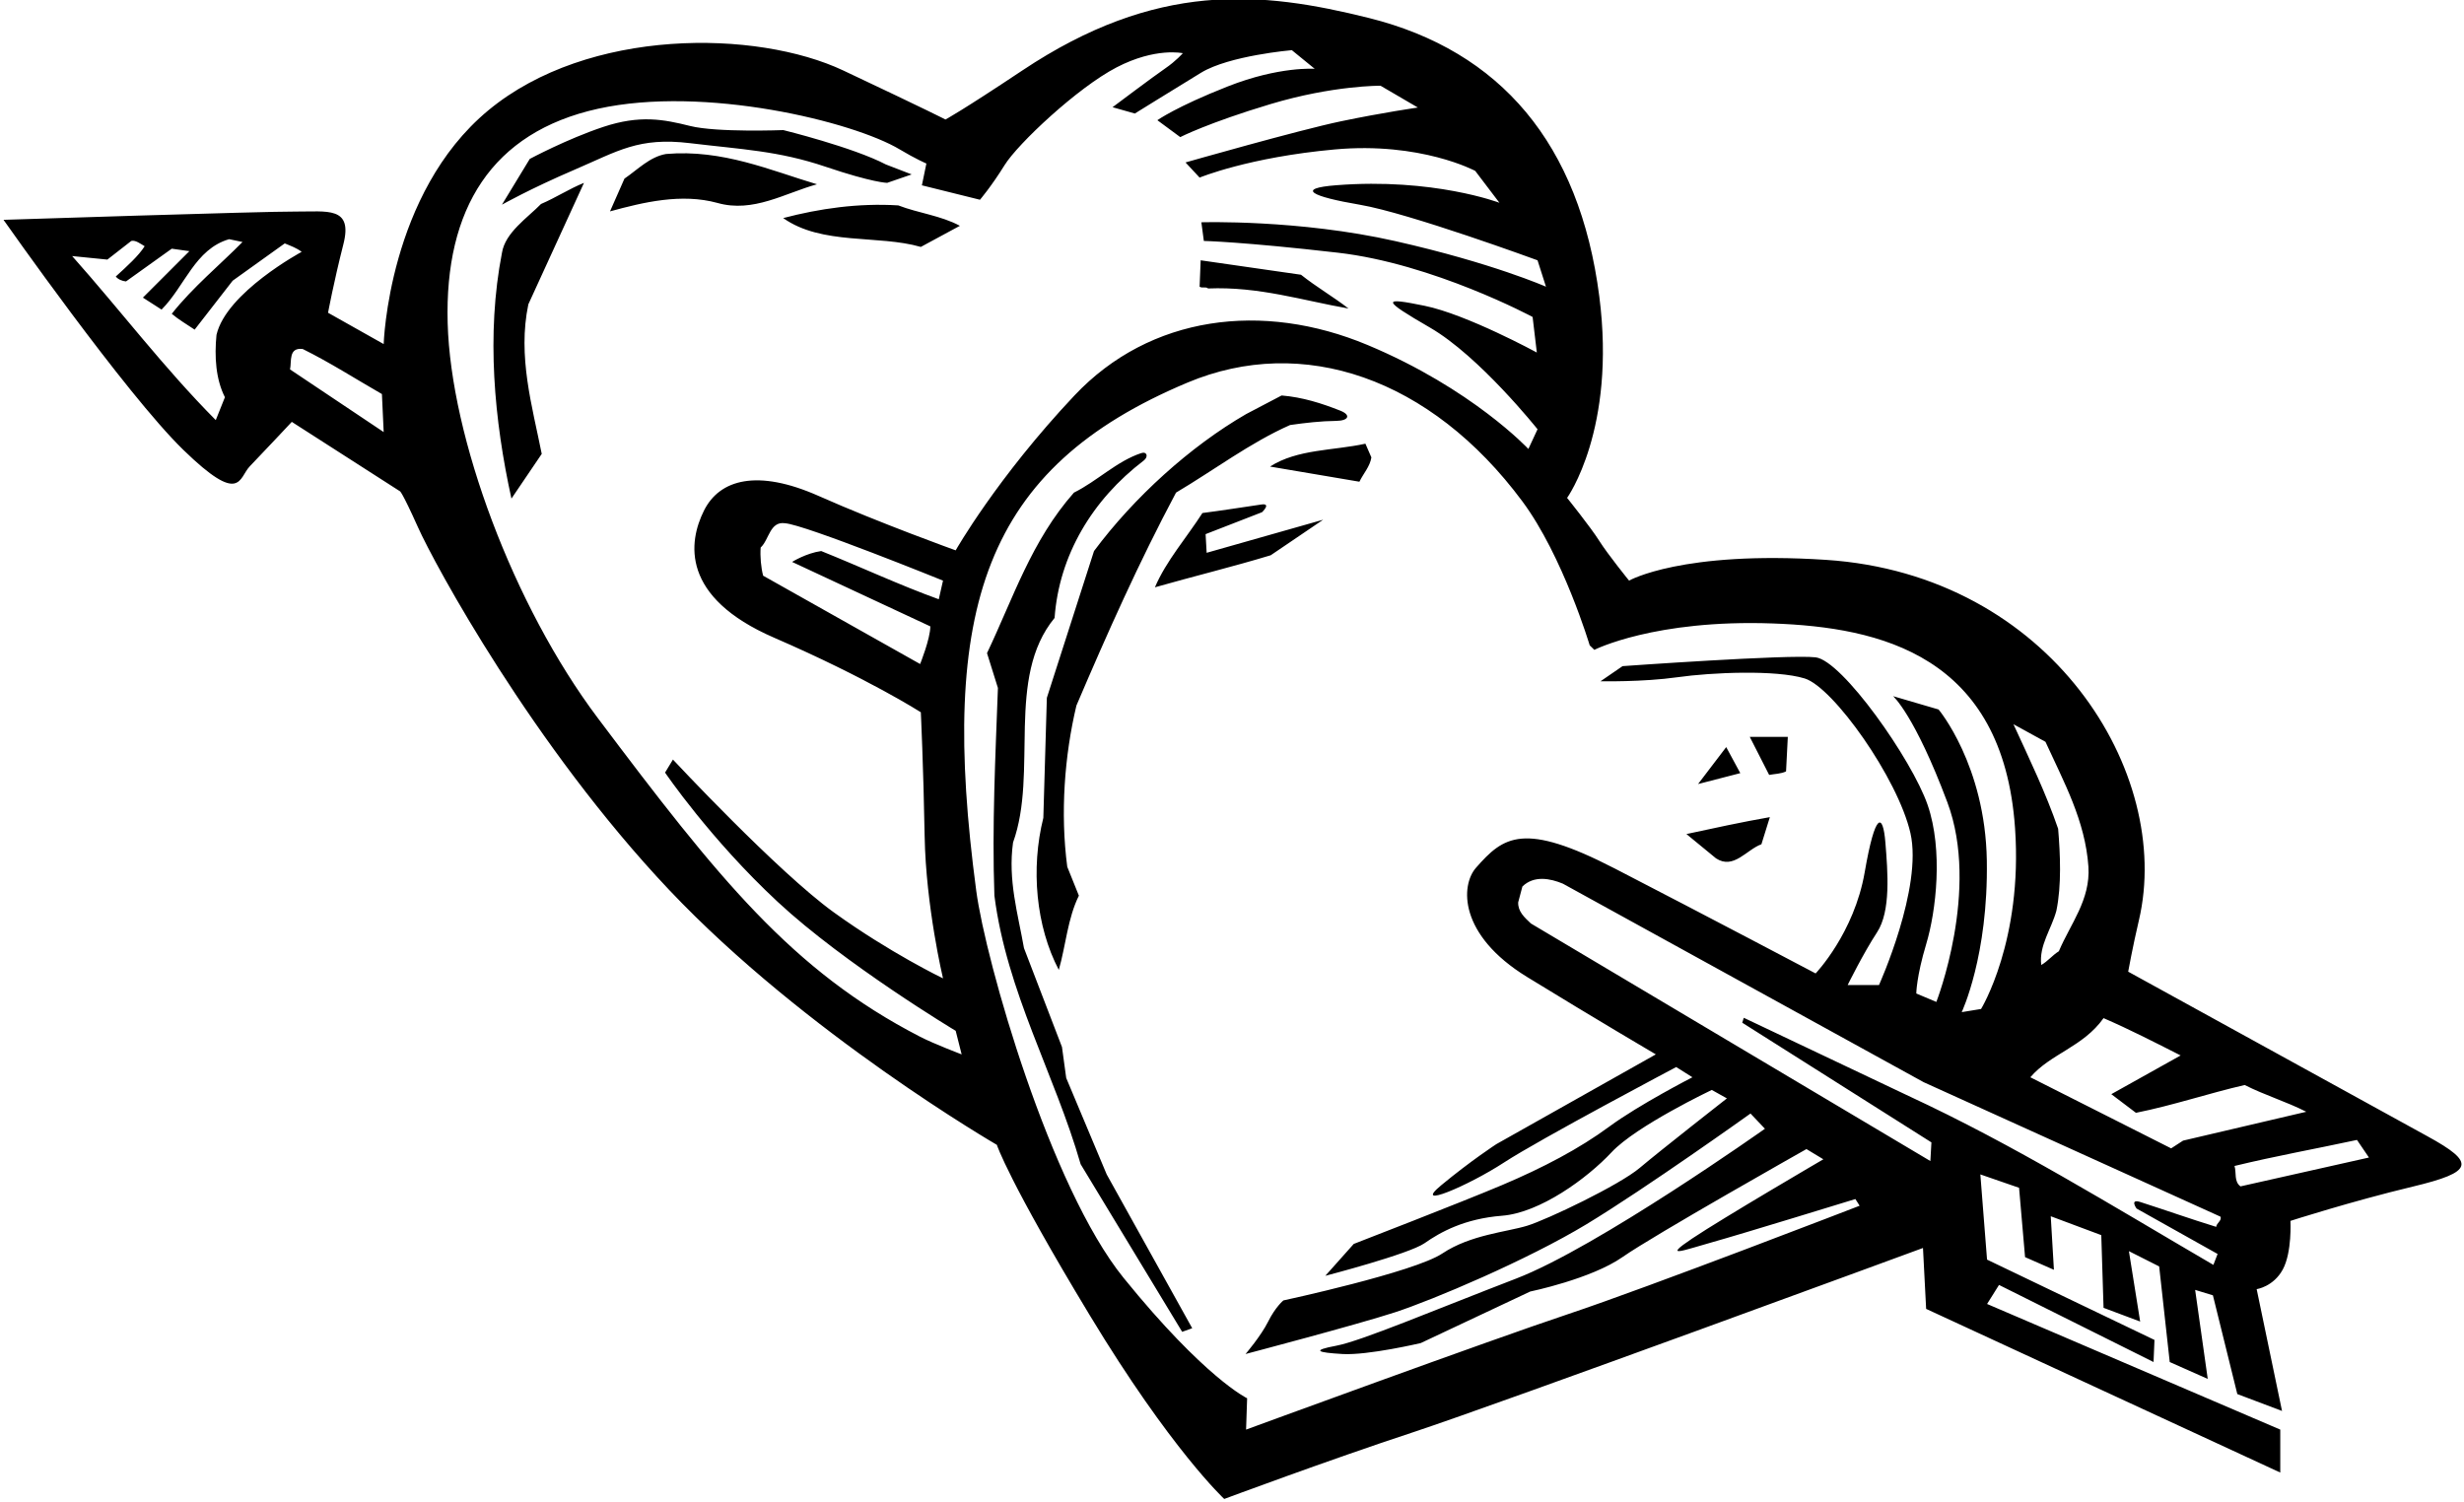 <?xml version="1.0" encoding="UTF-8"?>
<svg xmlns="http://www.w3.org/2000/svg" xmlns:xlink="http://www.w3.org/1999/xlink" width="525pt" height="320pt" viewBox="0 0 525 320" version="1.1">
<g id="surface1">
<path style=" stroke:none;fill-rule:nonzero;fill:rgb(0%,0%,0%);fill-opacity:1;" d="M 517.215 242.113 C 506.883 236.445 453.449 207.039 453.449 207.039 C 453.449 207.039 454.402 201.746 455.73 196.094 C 463.086 164.812 437.047 122.422 389.016 119.289 C 358.348 117.289 347.102 123.715 347.102 123.715 C 347.102 123.715 342.59 118.152 340.75 115.238 C 338.914 112.324 333.898 106.09 333.898 106.09 C 333.898 106.09 344.414 91.492 340.758 63.148 C 336.559 30.602 319.691 10.836 291.715 3.844 C 268.543 -1.949 246.383 -4.027 217.824 15.016 C 204.824 23.68 201.449 25.465 201.449 25.465 C 201.449 25.465 198.172 23.746 179.695 15.027 C 161.223 6.309 125.383 5.844 104.051 23.508 C 82.715 41.176 81.75 73.312 81.75 73.312 L 69.898 66.641 C 69.898 66.641 71.102 60.145 73.168 52.027 C 75.23 43.91 69.652 45.125 63.027 45.078 C 56.402 45.031 0.75 46.84 0.75 46.84 C 0.75 46.84 26.715 83.844 39.047 95.844 C 51.383 107.844 50.844 101.809 53.227 99.355 C 55.609 96.898 62.172 89.891 62.172 89.891 L 85.199 104.664 C 85.199 104.664 85.551 104.52 89.066 112.363 C 92.582 120.211 113.57 158.945 142.57 189.613 C 171.57 220.277 212.398 243.938 212.398 243.938 C 212.398 243.938 214.855 251.578 232.188 280.242 C 249.52 308.91 260.848 319.391 260.848 319.391 C 260.848 319.391 282.883 311.172 301.238 305.125 C 319.598 299.074 409.727 265.914 409.727 265.914 L 410.398 278.891 L 485.852 313.766 L 485.852 304.613 L 423.383 277.844 L 425.926 273.789 L 458.852 290.215 L 459.051 285.508 L 423.375 268.391 L 421.949 250.238 L 430.199 253.09 L 431.477 267.863 L 437.625 270.562 L 436.949 259.152 L 447.715 263.176 L 448.199 278.664 L 456 281.59 L 453.602 266.59 L 460.051 269.844 L 462.301 290.215 L 470.398 293.812 L 467.715 274.844 L 471.5 276 L 476.699 297.039 L 486.227 300.641 L 480.824 274.688 C 480.824 274.688 484.383 274.176 486.383 270.508 C 488.383 266.844 488.023 260.141 488.023 260.141 C 488.023 260.141 500.969 255.977 514.051 252.844 C 527.129 249.707 527.547 247.777 517.215 242.113 Z M 46.125 71.363 C 45.672 76.016 45.973 80.812 47.922 84.641 L 45.973 89.516 C 34.875 78.34 25.723 66.188 15.375 54.562 L 22.875 55.312 L 27.973 51.34 C 28.875 51.113 29.922 51.938 30.824 52.465 C 29.547 54.488 27.074 56.738 24.672 58.914 C 25.125 59.516 26.023 59.891 26.848 59.965 L 36.598 52.988 L 40.348 53.516 C 37.047 56.812 33.523 60.34 30.449 63.414 L 34.422 65.965 C 39.375 61.016 41.547 53.062 48.824 50.965 L 51.672 51.562 C 46.949 56.363 41.098 61.164 36.598 66.863 C 38.098 68.141 39.824 69.113 41.473 70.238 L 49.574 59.812 L 60.672 51.863 C 61.949 52.391 63.223 52.84 64.273 53.664 C 64.273 53.664 48.199 62.316 46.125 71.363 Z M 61.797 78.715 C 62.172 76.988 61.422 73.988 64.5 74.363 C 70.273 77.215 75.75 80.738 81.375 83.965 L 81.75 92.062 Z M 448.199 216.938 C 453.75 219.34 459.148 222.113 464.625 224.891 L 449.852 233.141 L 455.102 237.113 C 462.977 235.539 470.477 232.988 478.273 231.188 C 482.551 233.363 487.125 234.715 491.398 236.891 L 465.148 243.039 L 462.602 244.688 L 432.602 229.539 C 436.875 224.516 443.852 223.09 448.199 216.938 Z M 435.824 158.062 C 439.727 166.613 444.301 174.863 444.977 184.688 C 445.426 191.738 441.148 196.84 438.676 202.688 C 437.324 203.516 436.273 204.863 434.926 205.613 C 434.398 201.488 437.102 197.965 438.148 194.062 C 439.273 188.664 438.977 181.988 438.523 176.59 C 435.898 168.938 432.375 161.664 429 154.312 Z M 195.996 220.879 C 168.777 206.844 153.02 187.113 127.348 152.965 C 109.363 129.047 96.047 93.176 95.383 68.844 C 94.715 44.508 104.766 28.168 127.43 23.168 C 150.098 18.168 181.805 25.898 191.715 31.844 C 195.051 33.844 197.383 34.844 197.383 34.844 L 196.426 39.488 L 208.801 42.562 C 208.801 42.562 211.223 39.734 214.051 35.176 C 216.879 30.617 229.562 18.695 237.895 14.363 C 246.23 10.031 252.023 11.336 252.023 11.336 C 252.023 11.336 250.578 13.004 248.246 14.594 C 245.914 16.184 237.051 22.844 237.051 22.844 L 241.801 24.188 C 241.801 24.188 249.898 19.164 255.898 15.5 C 261.898 11.832 275.25 10.688 275.25 10.688 L 280.125 14.664 C 280.125 14.664 272.598 14.082 261.598 18.414 C 250.598 22.746 246.598 25.613 246.598 25.613 L 251.473 29.215 C 251.473 29.215 257.383 26.176 270.715 22.176 C 284.051 18.176 294.148 18.266 294.148 18.266 L 302.102 22.914 C 302.102 22.914 294.699 23.969 285.715 25.844 C 276.73 27.719 252.598 34.613 252.598 34.613 L 255.598 37.84 C 255.598 37.84 266.051 33.508 284.383 31.844 C 302.715 30.176 314.324 36.414 314.324 36.414 L 319.48 43.207 C 319.48 43.207 305.383 37.844 284.695 39.469 C 276.078 40.145 279.34 41.859 289.766 43.629 C 300.188 45.402 327.602 55.465 327.602 55.465 L 329.398 61.09 C 329.398 61.09 318.02 56.055 297.352 51.387 C 276.684 46.719 255.973 47.363 255.973 47.363 L 256.5 51.34 C 256.5 51.34 264.715 51.508 285.051 53.844 C 305.383 56.176 326.551 67.539 326.551 67.539 L 327.449 75.113 C 327.449 75.113 312.523 66.992 303.555 65.16 C 294.582 63.328 294.18 63.723 304.707 69.816 C 315.23 75.91 327.602 91.465 327.602 91.465 L 325.648 95.664 C 325.648 95.664 313.695 82.836 291.363 73.5 C 269.031 64.168 245.051 67.176 228.93 84.27 C 212.418 101.777 203.625 117.266 203.625 117.266 C 203.625 117.266 187.477 111.469 174.438 105.68 C 161.395 99.887 153.332 102.121 150 108.789 C 146.664 115.457 144.965 127.223 164.965 135.891 C 184.965 144.559 196.199 151.766 196.199 151.766 C 196.199 151.766 196.746 163.129 197.012 178.152 C 197.277 193.176 200.926 208.465 200.926 208.465 C 200.926 208.465 189.621 203.039 177.621 194.371 C 165.621 185.703 143.383 161.844 143.383 161.844 L 141.703 164.617 C 141.703 164.617 151.352 178.828 165.715 192.176 C 180.078 205.52 203.625 219.641 203.625 219.641 L 204.898 224.664 C 204.898 224.664 199.02 222.441 195.996 220.879 Z M 198.223 133.465 C 198.223 136.09 196.051 141.488 196.051 141.488 L 162.598 122.664 C 162.148 120.938 161.926 118.539 162.074 116.664 C 163.875 115.016 164.023 111.039 167.25 111.488 C 171.523 111.789 200.926 123.715 200.926 123.715 L 200.023 127.688 C 191.699 124.688 183.375 120.789 174.973 117.414 C 171.75 117.863 168.77 119.73 168.77 119.73 Z M 334.258 279.957 C 317.258 285.621 265.5 304.613 265.5 304.613 L 265.723 297.938 C 265.723 297.938 256.738 293.676 239.41 272.297 C 223.746 252.965 210.008 204.824 208.008 189.824 C 199.965 129.512 209.645 99.711 253.051 81.508 C 277.555 71.23 304.801 80.488 324.363 106.82 C 333.027 118.488 338.715 137.508 338.715 137.508 L 339.703 138.469 C 339.703 138.469 352.531 131.941 377.715 132.844 C 400.609 133.66 426.785 139.613 429.344 176.484 C 431.012 200.484 422.102 214.988 422.102 214.988 L 417.977 215.664 C 417.977 215.664 423.66 203.688 423.328 183.355 C 422.996 163.02 413.051 151.176 413.051 151.176 L 403.359 148.336 C 403.359 148.336 407.918 152.277 414.918 170.945 C 421.918 189.609 412.574 213.488 412.574 213.488 L 408.301 211.688 C 408.301 211.688 408.32 208.133 410.414 201.156 C 412.512 194.18 414.051 181.176 410.715 171.508 C 407.383 161.844 392.516 140.73 386.852 140.062 C 381.184 139.398 345.719 141.938 345.719 141.938 L 341.023 145.16 C 341.023 145.16 350.027 145.348 357.379 144.305 C 364.734 143.262 378.43 142.688 384.523 144.562 C 390.617 146.441 404.383 165.844 407.051 177.508 C 409.715 189.176 400.352 209.891 400.352 209.891 L 393.676 209.891 C 393.676 209.891 397 203.137 399.945 198.645 C 402.895 194.152 402.227 185.82 401.715 179.508 C 401.203 173.199 399.559 172.844 397.309 185.844 C 395.059 198.848 386.852 207.414 386.852 207.414 C 386.852 207.414 363.598 195.141 344.098 185.078 C 324.598 175.016 320.383 178.176 314.477 184.914 C 311.215 188.637 310.715 199.176 325.383 208.176 C 340.051 217.176 352.801 224.664 352.801 224.664 L 318.824 243.789 C 318.824 243.789 313.426 247.293 307.078 252.547 C 300.73 257.801 312.801 252.695 320.469 247.695 C 328.137 242.695 357.148 227.363 357.148 227.363 L 360.602 229.539 C 360.602 229.539 349.188 235.398 342.867 240.066 C 336.547 244.734 328.715 248.844 320.051 252.508 C 311.383 256.176 288.441 265.051 288.441 265.051 L 282.383 271.844 C 282.383 271.844 300.199 267.223 303.535 264.891 C 306.867 262.555 311.992 259.676 320.039 259.043 C 328.09 258.414 338.133 251.129 343.383 245.508 C 348.633 239.891 364.727 232.238 364.727 232.238 L 367.949 234.039 C 367.949 234.039 353.715 245.176 349.383 248.844 C 345.051 252.508 329.715 259.844 325.383 261.176 C 321.051 262.508 313.32 263.082 307.32 267.082 C 301.32 271.082 273.449 277.09 273.449 277.09 C 273.449 277.09 271.766 278.465 270.211 281.582 C 268.652 284.703 265.383 288.508 265.383 288.508 C 265.383 288.508 289.234 282.23 297.242 279.617 C 305.25 277.004 325.383 268.508 338.051 260.844 C 350.715 253.176 372.977 237.266 372.977 237.266 L 376.051 240.508 C 376.051 240.508 340.391 265.762 323.055 272.43 C 305.723 279.094 290.043 285.742 284.711 286.742 C 279.379 287.742 280.648 288.188 286.051 288.508 C 291.449 288.828 302.715 286.176 302.715 286.176 L 326.035 275.195 C 326.035 275.195 339.051 272.508 345.715 267.844 C 352.383 263.176 384.898 244.84 384.898 244.84 L 388.5 247.016 C 388.5 247.016 367.086 259.523 360.543 263.906 C 353.996 268.285 358.848 266.344 364.848 264.68 C 370.848 263.012 395.324 255.488 395.324 255.488 L 396.227 256.914 C 396.227 256.914 351.258 274.289 334.258 279.957 Z M 455.234 257.512 L 472.5 267.188 L 471.602 269.516 C 450.148 256.988 429 243.863 406.648 233.516 L 371.547 216.867 L 371.215 217.914 L 411.523 243.414 L 411.301 247.391 L 326.176 196.766 C 324.824 195.488 323.398 194.215 323.477 192.266 L 324.375 188.891 C 326.852 186.488 330.301 187.164 333 188.289 L 409.875 230.59 L 473.102 259.238 C 473.477 260.062 472.273 260.59 472.199 261.414 C 466.805 259.754 461.41 257.844 456.062 256.129 C 453.684 255.363 455.234 257.512 455.234 257.512 Z M 477.375 252.789 C 475.949 251.738 476.551 249.863 476.102 248.438 C 484.727 246.34 493.5 244.766 502.199 242.891 L 504.75 246.641 Z M 129.973 45.039 L 133.051 38.062 C 135.898 36.113 138.449 33.414 141.898 32.812 C 153.973 31.766 164.25 36.34 174.074 39.266 C 167.25 41.141 160.5 45.414 152.848 43.238 C 145.199 41.141 137.098 43.09 129.973 45.039 Z M 112.574 64.84 C 110.25 75.938 113.398 86.516 115.426 96.715 L 108.973 106.238 C 105.301 89.59 103.574 71.215 106.949 53.891 C 107.625 49.539 112.426 46.391 115.273 43.465 C 118.426 42.113 121.273 40.238 124.426 38.965 Z M 191.398 43.766 C 195.676 45.414 200.473 45.938 204.523 48.113 L 196.199 52.613 C 187.125 49.988 175.125 52.312 166.875 46.465 C 174.598 44.438 182.848 43.238 191.398 43.766 Z M 255.598 61.09 L 255.824 55.465 L 277.199 58.539 C 280.5 61.164 284.023 63.188 287.324 65.738 C 277.5 64.016 268.199 61.016 257.398 61.465 C 256.949 61.016 256.125 61.465 255.598 61.09 Z M 122.383 36.176 C 113.051 40.176 106.949 43.613 106.949 43.613 L 112.875 33.863 C 112.875 33.863 120.812 29.605 128.57 27.031 C 136.328 24.461 141.359 25.418 147.051 26.844 C 152.734 28.266 166.898 27.719 166.898 27.719 C 166.898 27.719 181.758 31.379 188.758 35.047 L 194.25 37.164 L 189.027 38.961 C 189.027 38.961 186.008 38.941 175.902 35.527 C 165.801 32.113 158.051 31.844 147.051 30.508 C 136.051 29.176 131.715 32.176 122.383 36.176 Z M 265.5 88.238 L 273.074 84.266 C 277.562 84.641 281.629 85.941 285.586 87.508 C 287.91 88.43 287.352 89.652 284.719 89.68 C 281.414 89.715 278.086 90.105 274.875 90.562 C 266.398 94.312 258.676 100.164 250.574 104.965 C 242.699 119.738 235.875 135.039 229.348 150.34 C 226.801 161.062 225.898 173.289 227.398 184.688 L 229.875 190.84 C 227.473 195.715 227.098 201.414 225.598 206.664 C 220.723 197.363 219.598 185.062 222.301 174.266 L 223.051 148.688 L 233.098 117.414 C 241.648 105.938 253.574 95.141 265.5 88.238 Z M 270.602 99.414 C 276.449 95.664 284.102 96.039 290.926 94.539 L 292.199 97.465 C 291.898 99.414 290.477 100.914 289.648 102.641 Z M 235.801 250.238 L 254.023 283.016 L 251.883 283.777 L 230.25 248.062 C 224.699 228.789 214.5 211.391 211.875 190.84 C 211.348 175.988 212.098 160.988 212.625 146.59 L 210.301 139.164 C 215.848 127.539 219.75 115.238 228.824 104.965 C 233.758 102.527 237.949 98.262 243.168 96.543 C 244.375 96.145 244.746 97.328 243.688 98.137 C 232.727 106.492 225.656 118.328 224.699 131.664 C 214.199 144.414 221.25 164.516 215.848 179.516 C 214.723 187.539 216.898 194.738 218.176 202.016 L 226.273 223.09 L 227.176 229.688 Z M 257.098 117.789 L 281.926 110.738 L 270.75 118.312 C 262.574 120.789 254.25 122.812 246.074 125.141 C 248.473 119.516 252.824 114.562 256.199 109.312 C 260.422 108.773 264.582 108.105 268.762 107.496 C 270.965 107.176 268.902 109.137 268.902 109.137 L 256.875 113.812 Z M 376.949 165.113 L 372.824 157.016 L 380.926 157.016 L 380.551 164.363 C 379.5 164.891 378.148 164.891 376.949 165.113 Z M 370.801 164.738 L 361.801 167.062 L 367.801 159.188 Z M 365.625 182.891 L 359.324 177.715 C 365.25 176.438 371.102 175.164 377.102 174.113 L 375.301 179.891 C 372.148 181.016 369.375 185.363 365.625 182.891 "/>
</g>
</svg>
